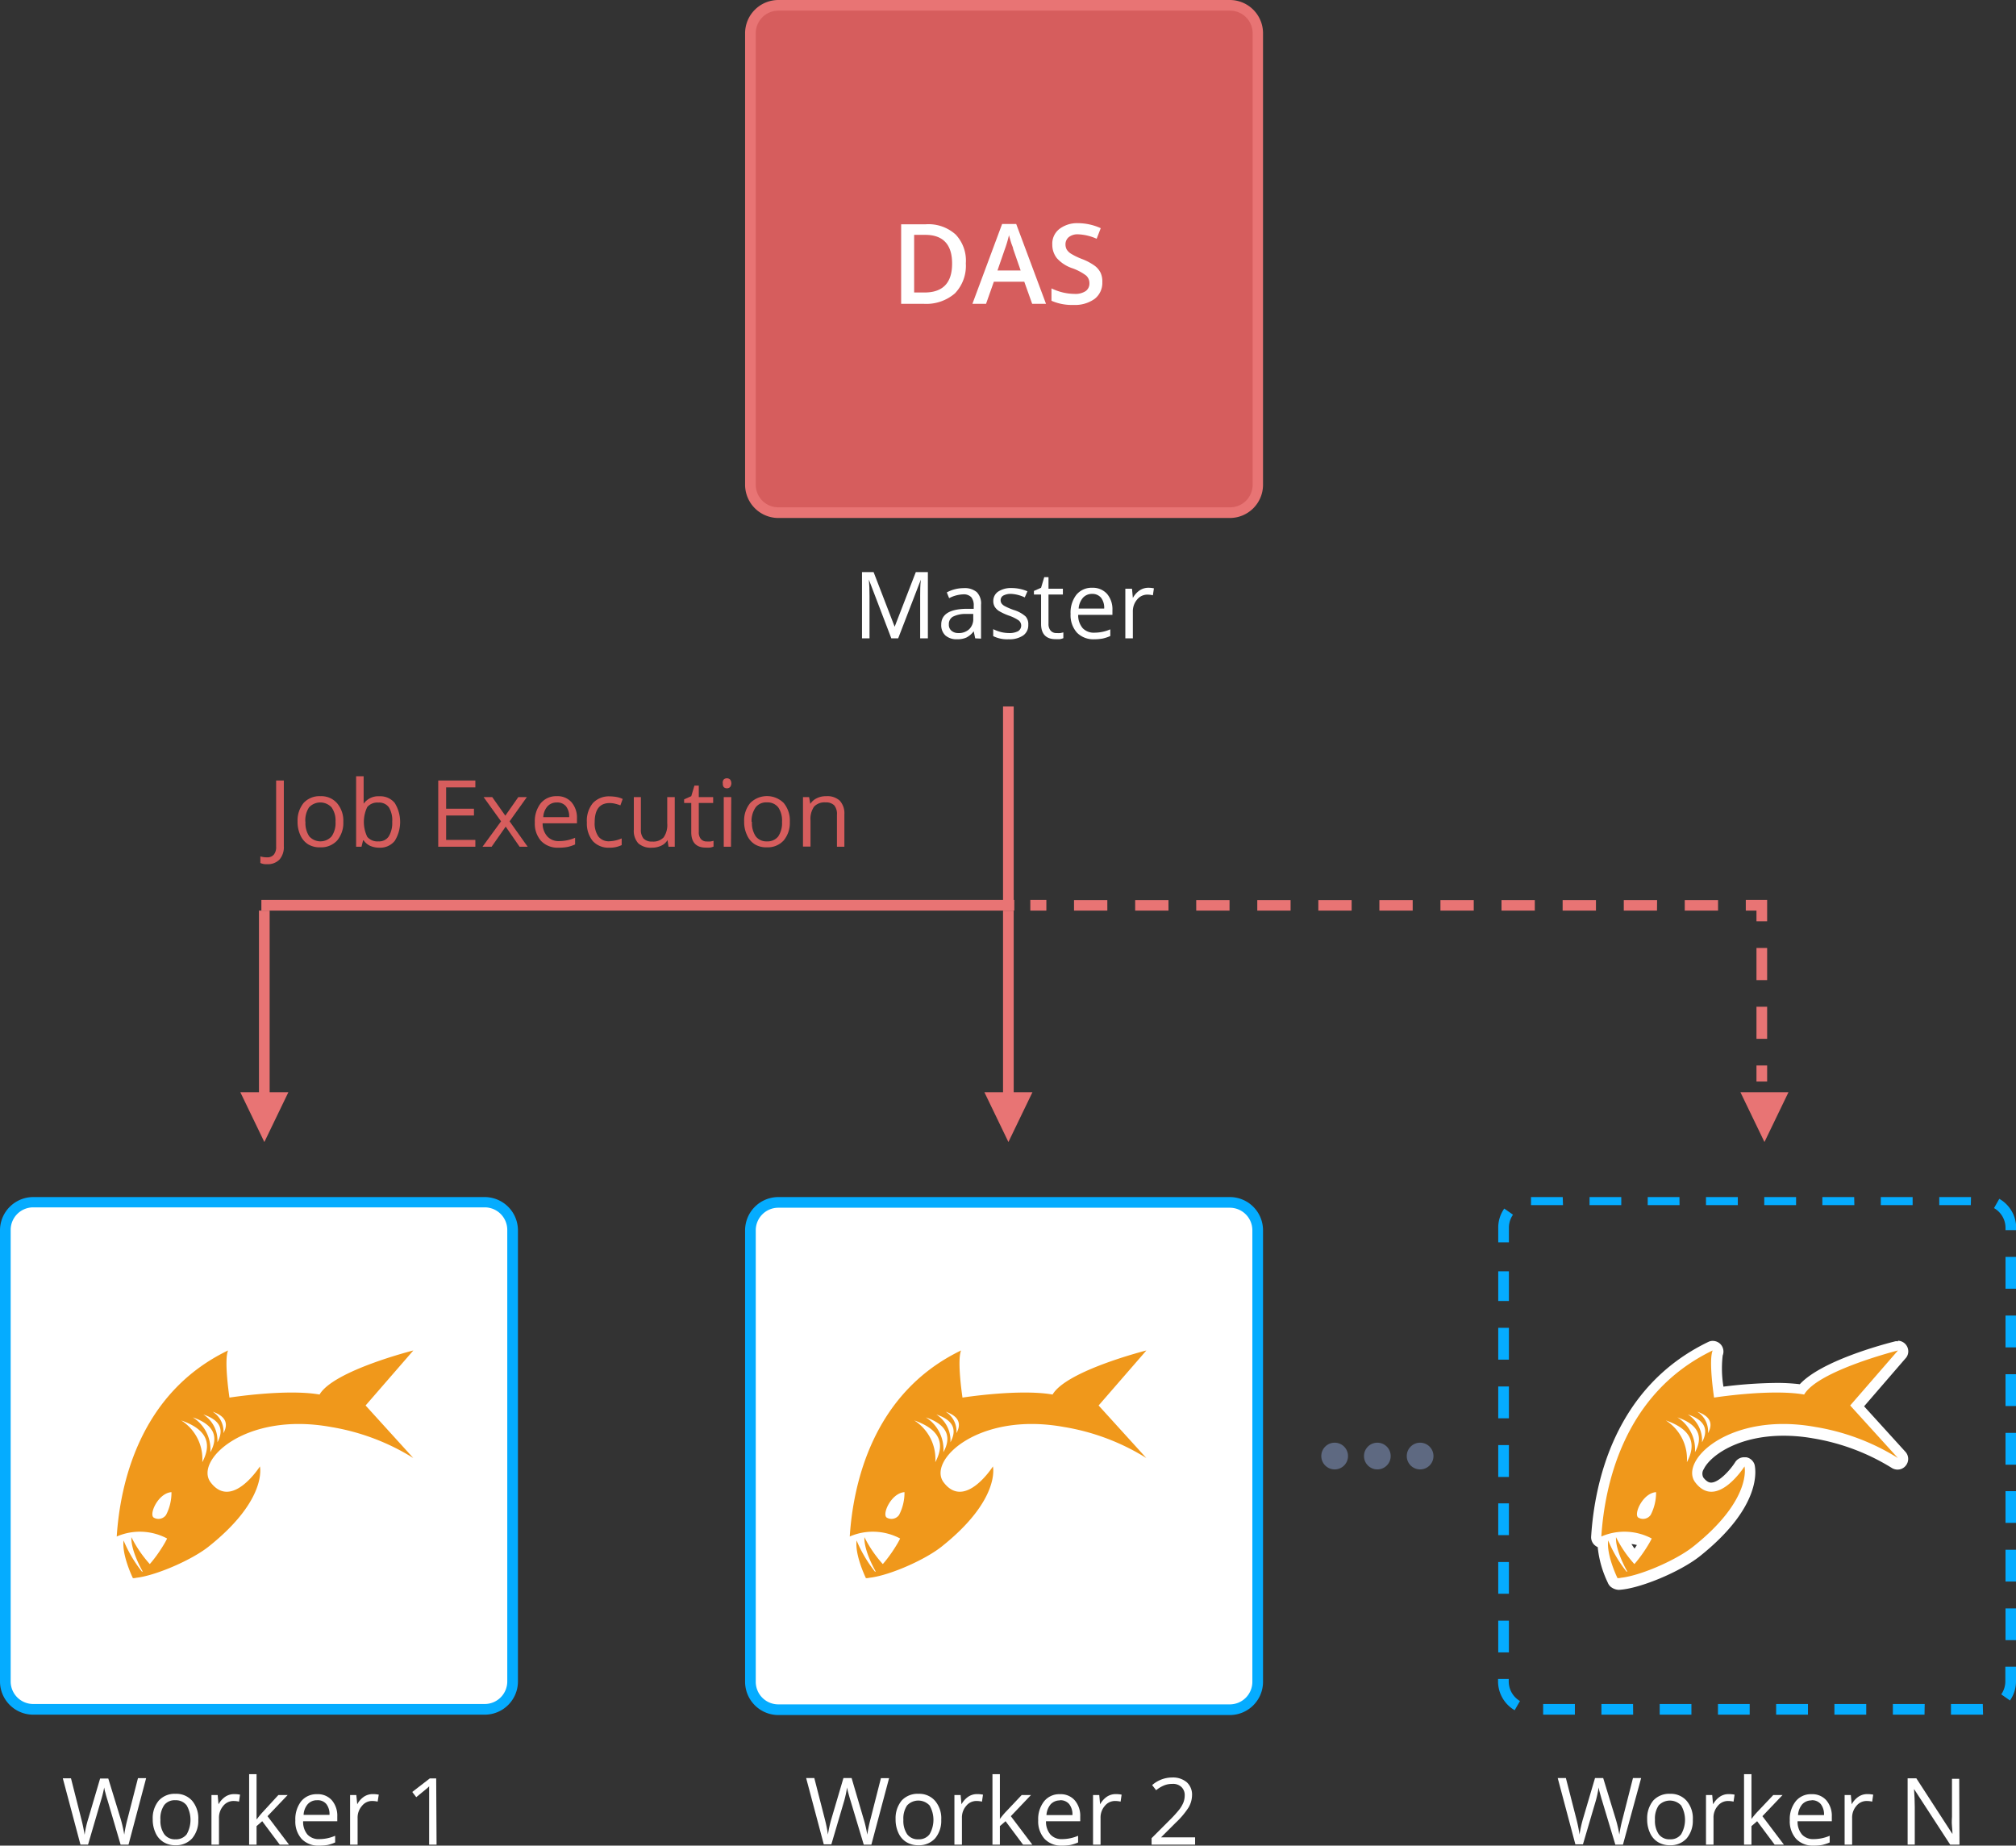 <svg id="aee66776-a7e6-4619-ad9f-4838ea245db4" data-name="Слой 1" xmlns="http://www.w3.org/2000/svg" width="217.27" height="198.89" viewBox="0 0 217.27 198.89"><rect x="0" y="0" width="217.27" height="198.89" fill="#333333" stroke="none"/><rect x="0.58" y="129.54" width="54.67" height="54.67" rx="3" fill="#fff"/><path d="M52.24,184.78H3.58A3.58,3.58,0,0,1,0,181.2V132.54A3.59,3.59,0,0,1,3.58,129H52.24a3.59,3.59,0,0,1,3.58,3.58V181.2A3.58,3.58,0,0,1,52.24,184.78ZM3.58,130.11a2.43,2.43,0,0,0-2.43,2.43V181.2a2.43,2.43,0,0,0,2.43,2.43H52.24a2.43,2.43,0,0,0,2.43-2.43V132.54a2.43,2.43,0,0,0-2.43-2.43Z" fill="#05acff"/><rect x="80.88" y="129.58" width="54.67" height="54.67" rx="3" fill="#fff"/><path d="M132.54,184.82H83.88a3.59,3.59,0,0,1-3.58-3.58V132.58A3.59,3.59,0,0,1,83.88,129h48.66a3.58,3.58,0,0,1,3.58,3.58v48.66A3.58,3.58,0,0,1,132.54,184.82ZM83.88,130.15a2.43,2.43,0,0,0-2.43,2.43v48.66a2.43,2.43,0,0,0,2.43,2.43h48.66a2.43,2.43,0,0,0,2.43-2.43V132.58a2.43,2.43,0,0,0-2.43-2.43Z" fill="#05acff"/><path d="M213.72,184.78h-3.46v-1.15h3.43Zm-6.31,0H204v-1.15h3.43Zm-6.28,0H197.7v-1.15h3.43Zm-6.28,0h-3.43v-1.15h3.43Zm-6.28,0h-3.42v-1.15h3.42Zm-6.28,0h-3.42v-1.15h3.42Zm-6.28,0h-3.42v-1.15H176Zm-6.28,0h-3.42v-1.15h3.42Zm-6.49-.48a3.59,3.59,0,0,1-1.79-3.1v-.27h1.15v.27a2.46,2.46,0,0,0,1.21,2.11Zm53.38-1.05-.94-.66a2.46,2.46,0,0,0,.44-1.39v-1.59h1.15v1.59A3.57,3.57,0,0,1,216.62,183.25Zm-54-5.18h-1.15v-3.42h1.15Zm54.67-1.32h-1.15v-3.42h1.15Zm-54.67-5h-1.15v-3.42h1.15Zm54.67-1.32h-1.15v-3.42h1.15Zm-54.67-5h-1.15v-3.42h1.15Zm54.67-1.32h-1.15v-3.42h1.15Zm-54.67-4.95h-1.15v-3.43h1.15Zm54.67-1.32h-1.15v-3.43h1.15Zm-54.67-5h-1.15v-3.43h1.15Zm54.67-1.32h-1.15v-3.43h1.15Zm-54.67-5h-1.15v-3.43h1.15Zm54.67-1.32h-1.15v-3.43h1.15Zm-54.67-5h-1.15V137h1.15Zm54.67-1.32h-1.15v-3.43h1.15Zm-54.67-5h-1.15v-1.58a3.52,3.52,0,0,1,.65-2.06l.94.66a2.44,2.44,0,0,0-.44,1.4Zm54.67-1.32h-1.15v-.26a2.45,2.45,0,0,0-1.24-2.11l.57-1a3.6,3.6,0,0,1,1.82,3.11Zm-4.89-2.69H209V129h3.42Zm-6.27,0h-3.43V129h3.43Zm-6.28,0H196.4V129h3.43Zm-6.28,0h-3.43V129h3.43Zm-6.28,0h-3.43V129h3.43Zm-6.28,0h-3.43V129H181Zm-6.28,0h-3.42V129h3.42Zm-6.28,0H165V129h3.42Z" fill="#05acff"/><rect x="108.1" y="98.13" width="1.15" height="21.29" fill="#e87474"/><rect x="108.1" y="76.13" width="1.15" height="21.29" fill="#e87474"/><polygon points="108.68 123.07 106.09 117.7 111.27 117.7 108.68 123.07" fill="#e87474"/><rect x="27.91" y="98.13" width="1.15" height="21.29" fill="#e87474"/><polygon points="28.49 123.07 25.9 117.7 31.08 117.7 28.49 123.07" fill="#e87474"/><polygon points="190.16 123.07 187.57 117.7 192.75 117.7 190.16 123.07" fill="#e87474"/><rect x="28.17" y="96.98" width="81.14" height="1.15" fill="#e87474"/><rect x="189.3" y="114.82" width="1.15" height="1.73" fill="#e87474"/><path d="M190.45,105.62H189.3v-3.46h1.15Zm0,6.33H189.3v-3.46h1.15Z" fill="#e87474"/><polygon points="190.45 96.98 188.15 96.98 188.15 98.13 189.3 98.13 189.3 99.28 190.45 99.28 190.45 96.98" fill="#e87474"/><path d="M185.16,98.13h-3.59V97h3.59Zm-6.58,0H175V97h3.59Zm-6.58,0h-3.59V97H172Zm-6.59,0h-3.59V97h3.59Zm-6.58,0h-3.59V97h3.59Zm-6.58,0h-3.59V97h3.59Zm-6.58,0h-3.59V97h3.59Zm-6.58,0H135.5V97h3.59Zm-6.58,0h-3.59V97h3.59Zm-6.58,0h-3.59V97h3.59Zm-6.59,0h-3.59V97h3.59Z" fill="#e87474"/><rect x="111.04" y="96.98" width="1.73" height="1.15" fill="#e87474"/><circle cx="153.05" cy="156.91" r="1.44" fill="#5e6981"/><circle cx="148.44" cy="156.91" r="1.44" fill="#5e6981"/><circle cx="143.84" cy="156.91" r="1.44" fill="#5e6981"/><path d="M13.85,198.79H13L11.59,194c-.07-.21-.15-.48-.23-.8a3.36,3.36,0,0,1-.13-.58,12,12,0,0,1-.35,1.41l-1.39,4.75H8.67l-1.9-7.14h.88l1.12,4.41c.16.62.27,1.18.35,1.68A10.31,10.31,0,0,1,9.51,196l1.28-4.34h.88L13,196a13.58,13.58,0,0,1,.39,1.71,14.66,14.66,0,0,1,.35-1.69l1.13-4.4h.88Z" fill="#fff"/><path d="M21.37,196.11a2.94,2.94,0,0,1-.66,2,2.32,2.32,0,0,1-1.82.74,2.34,2.34,0,0,1-1.27-.34,2.2,2.2,0,0,1-.86-1,3.38,3.38,0,0,1-.3-1.47,2.94,2.94,0,0,1,.65-2,2.31,2.31,0,0,1,1.82-.73,2.26,2.26,0,0,1,1.78.75A2.94,2.94,0,0,1,21.37,196.11Zm-4.08,0a2.5,2.5,0,0,0,.42,1.56,1.41,1.41,0,0,0,1.2.54,1.44,1.44,0,0,0,1.21-.54,3.15,3.15,0,0,0,0-3.11A1.46,1.46,0,0,0,18.9,194a1.42,1.42,0,0,0-1.2.52A2.53,2.53,0,0,0,17.29,196.11Z" fill="#fff"/><path d="M25.23,193.34a3,3,0,0,1,.64.06l-.11.75a2.67,2.67,0,0,0-.58-.07,1.41,1.41,0,0,0-1.12.53,1.94,1.94,0,0,0-.46,1.31v2.87h-.81v-5.35h.67l.09,1h0a2.38,2.38,0,0,1,.72-.81A1.69,1.69,0,0,1,25.23,193.34Z" fill="#fff"/><path d="M27.68,196.05a8.36,8.36,0,0,1,.64-.78L30,193.44h1l-2.17,2.28,2.32,3.07h-1l-1.89-2.53-.61.53v2h-.8v-7.6h.8v4c0,.18,0,.46,0,.83Z" fill="#fff"/><path d="M34.38,198.89a2.46,2.46,0,0,1-1.87-.72,2.81,2.81,0,0,1-.68-2,3.15,3.15,0,0,1,.63-2.06,2.12,2.12,0,0,1,1.71-.76,2,2,0,0,1,1.6.66,2.55,2.55,0,0,1,.58,1.75v.51H32.67a2.08,2.08,0,0,0,.47,1.43,1.64,1.64,0,0,0,1.27.49,4.3,4.3,0,0,0,1.71-.36v.72a4.05,4.05,0,0,1-.81.27A4.88,4.88,0,0,1,34.38,198.89ZM34.17,194a1.32,1.32,0,0,0-1,.42,1.88,1.88,0,0,0-.45,1.16h2.79a1.76,1.76,0,0,0-.34-1.17A1.2,1.2,0,0,0,34.17,194Z" fill="#fff"/><path d="M40.18,193.34a3.16,3.16,0,0,1,.64.06l-.12.75a2.6,2.6,0,0,0-.58-.07,1.38,1.38,0,0,0-1.11.53,1.9,1.9,0,0,0-.47,1.31v2.87h-.81v-5.35h.67l.1,1h0a2.26,2.26,0,0,1,.71-.81A1.69,1.69,0,0,1,40.18,193.34Z" fill="#fff"/><path d="M47.05,198.79h-.8V193.7c0-.42,0-.82,0-1.2a2.49,2.49,0,0,1-.23.22l-1.16.95-.43-.56,1.89-1.46h.69Z" fill="#fff"/><path d="M93.91,198.79h-.82L91.65,194c-.07-.21-.14-.48-.23-.8a4.91,4.91,0,0,1-.13-.58A11.86,11.86,0,0,1,91,194l-1.4,4.75h-.82l-1.9-7.14h.88l1.13,4.41a15.16,15.16,0,0,1,.34,1.68,12.68,12.68,0,0,1,.39-1.75l1.28-4.34h.88L93.07,196a13.51,13.51,0,0,1,.4,1.71,14.66,14.66,0,0,1,.35-1.69l1.12-4.4h.88Z" fill="#fff"/><path d="M101.44,196.11a2.94,2.94,0,0,1-.66,2,2.33,2.33,0,0,1-1.82.74,2.38,2.38,0,0,1-1.28-.34,2.2,2.2,0,0,1-.86-1,3.38,3.38,0,0,1-.3-1.47,3,3,0,0,1,.65-2,2.32,2.32,0,0,1,1.82-.73,2.25,2.25,0,0,1,1.78.75A2.9,2.9,0,0,1,101.44,196.11Zm-4.08,0a2.57,2.57,0,0,0,.41,1.56,1.42,1.42,0,0,0,1.21.54,1.41,1.41,0,0,0,1.2-.54,3.09,3.09,0,0,0,0-3.11,1.66,1.66,0,0,0-2.42,0A2.53,2.53,0,0,0,97.36,196.11Z" fill="#fff"/><path d="M105.3,193.34a3.1,3.1,0,0,1,.64.06l-.11.75a2.75,2.75,0,0,0-.59-.07,1.41,1.41,0,0,0-1.11.53,1.89,1.89,0,0,0-.46,1.31v2.87h-.81v-5.35h.67l.09,1h0a2.38,2.38,0,0,1,.72-.81A1.66,1.66,0,0,1,105.3,193.34Z" fill="#fff"/><path d="M107.74,196.05a8.36,8.36,0,0,1,.64-.78l1.73-1.83h1l-2.17,2.28,2.32,3.07h-1l-1.89-2.53-.61.53v2h-.8v-7.6h.8v4c0,.18,0,.46,0,.83Z" fill="#fff"/><path d="M114.45,198.89a2.45,2.45,0,0,1-1.87-.72,2.82,2.82,0,0,1-.69-2,3.1,3.1,0,0,1,.64-2.06,2.09,2.09,0,0,1,1.71-.76,2,2,0,0,1,1.59.66,2.56,2.56,0,0,1,.59,1.75v.51h-3.69a2.13,2.13,0,0,0,.48,1.43,1.62,1.62,0,0,0,1.27.49,4.38,4.38,0,0,0,1.71-.36v.72a4.35,4.35,0,0,1-.82.27A4.77,4.77,0,0,1,114.45,198.89Zm-.22-4.87a1.33,1.33,0,0,0-1,.42,2,2,0,0,0-.45,1.16h2.8a1.81,1.81,0,0,0-.34-1.17A1.22,1.22,0,0,0,114.23,194Z" fill="#fff"/><path d="M120.24,193.34a3.1,3.1,0,0,1,.64.06l-.11.75a2.68,2.68,0,0,0-.59-.07,1.41,1.41,0,0,0-1.11.53,1.89,1.89,0,0,0-.46,1.31v2.87h-.81v-5.35h.67l.09,1h0a2.38,2.38,0,0,1,.72-.81A1.69,1.69,0,0,1,120.24,193.34Z" fill="#fff"/><path d="M128.8,198.79h-4.69v-.7L126,196.2a13.5,13.5,0,0,0,1.13-1.24,3.35,3.35,0,0,0,.41-.72,2.14,2.14,0,0,0,.14-.76,1.19,1.19,0,0,0-.35-.9,1.3,1.3,0,0,0-1-.34,2.32,2.32,0,0,0-.84.15,3.34,3.34,0,0,0-.89.53l-.43-.55a3.27,3.27,0,0,1,2.15-.82,2.31,2.31,0,0,1,1.58.51,1.79,1.79,0,0,1,.57,1.39,2.7,2.7,0,0,1-.38,1.34,8.85,8.85,0,0,1-1.43,1.68L125.13,198v0h3.67Z" fill="#fff"/><path d="M174.91,198.79h-.82L172.65,194c-.07-.21-.14-.48-.23-.8a4.91,4.91,0,0,1-.13-.58A11.86,11.86,0,0,1,172,194l-1.4,4.75h-.82l-1.9-7.14h.88l1.13,4.41a15.16,15.16,0,0,1,.34,1.68,12.68,12.68,0,0,1,.39-1.75l1.28-4.34h.88l1.34,4.38a13.51,13.51,0,0,1,.4,1.71,14.66,14.66,0,0,1,.35-1.69l1.12-4.4h.88Z" fill="#fff"/><path d="M182.44,196.11a2.94,2.94,0,0,1-.66,2,2.33,2.33,0,0,1-1.82.74,2.38,2.38,0,0,1-1.28-.34,2.2,2.2,0,0,1-.86-1,3.38,3.38,0,0,1-.3-1.47,3,3,0,0,1,.65-2,2.32,2.32,0,0,1,1.82-.73,2.25,2.25,0,0,1,1.78.75A2.9,2.9,0,0,1,182.44,196.11Zm-4.08,0a2.57,2.57,0,0,0,.41,1.56,1.42,1.42,0,0,0,1.21.54,1.41,1.41,0,0,0,1.2-.54,3.09,3.09,0,0,0,0-3.11,1.66,1.66,0,0,0-2.42,0A2.53,2.53,0,0,0,178.36,196.11Z" fill="#fff"/><path d="M186.3,193.34a3.1,3.1,0,0,1,.64.06l-.11.75a2.75,2.75,0,0,0-.59-.07,1.41,1.41,0,0,0-1.11.53,1.89,1.89,0,0,0-.46,1.31v2.87h-.81v-5.35h.67l.09,1h0a2.38,2.38,0,0,1,.72-.81A1.66,1.66,0,0,1,186.3,193.34Z" fill="#fff"/><path d="M188.74,196.05a8.36,8.36,0,0,1,.64-.78l1.73-1.83h1l-2.17,2.28,2.32,3.07h-1l-1.89-2.53-.61.53v2h-.8v-7.6h.8v4c0,.18,0,.46,0,.83Z" fill="#fff"/><path d="M195.45,198.89a2.45,2.45,0,0,1-1.87-.72,2.82,2.82,0,0,1-.69-2,3.1,3.1,0,0,1,.64-2.06,2.09,2.09,0,0,1,1.71-.76,2,2,0,0,1,1.59.66,2.56,2.56,0,0,1,.59,1.75v.51h-3.69a2.13,2.13,0,0,0,.48,1.43,1.62,1.62,0,0,0,1.27.49,4.38,4.38,0,0,0,1.71-.36v.72a4.35,4.35,0,0,1-.82.27A4.77,4.77,0,0,1,195.45,198.89Zm-.22-4.87a1.33,1.33,0,0,0-1,.42,2,2,0,0,0-.45,1.16h2.8a1.81,1.81,0,0,0-.34-1.17A1.22,1.22,0,0,0,195.23,194Z" fill="#fff"/><path d="M201.24,193.34a3.1,3.1,0,0,1,.64.06l-.11.75a2.68,2.68,0,0,0-.59-.07,1.41,1.41,0,0,0-1.11.53,1.89,1.89,0,0,0-.46,1.31v2.87h-.81v-5.35h.67l.09,1h0a2.38,2.38,0,0,1,.72-.81A1.69,1.69,0,0,1,201.24,193.34Z" fill="#fff"/><path d="M211.18,198.79h-1l-3.9-6h0c.05.7.08,1.35.08,1.93v4.06h-.77v-7.14h.94l3.89,6h0c0-.09,0-.37-.05-.85s0-.82,0-1v-4.1h.78Z" fill="#fff"/><rect x="80.88" y="0.58" width="54.67" height="54.67" rx="3" fill="#d65d5d"/><path d="M132.54,55.82H83.88a3.59,3.59,0,0,1-3.58-3.58V3.58A3.59,3.59,0,0,1,83.88,0h48.66a3.58,3.58,0,0,1,3.58,3.58V52.24A3.58,3.58,0,0,1,132.54,55.82ZM83.88,1.15a2.43,2.43,0,0,0-2.43,2.43V52.24a2.43,2.43,0,0,0,2.43,2.43h48.66A2.43,2.43,0,0,0,135,52.24V3.58a2.43,2.43,0,0,0-2.43-2.43Z" fill="#e87474"/><path d="M96.06,68.79l-2.42-6.33h0c.05.5.07,1.1.07,1.79v4.54H92.9V61.65h1.25l2.27,5.89h0l2.28-5.89H100v7.14h-.83v-4.6c0-.53,0-1.1.07-1.72h0l-2.44,6.32Z" fill="#fff"/><path d="M105.1,68.79l-.16-.76h0a2.31,2.31,0,0,1-.8.68,2.37,2.37,0,0,1-1,.18,1.81,1.81,0,0,1-1.25-.41,1.51,1.51,0,0,1-.45-1.17c0-1.08.86-1.65,2.59-1.7l.91,0v-.33a1.36,1.36,0,0,0-.27-.93,1.12,1.12,0,0,0-.87-.3,3.58,3.58,0,0,0-1.51.41l-.25-.62a3.84,3.84,0,0,1,1.81-.46,2,2,0,0,1,1.42.43,1.75,1.75,0,0,1,.46,1.36v3.65Zm-1.83-.57a1.63,1.63,0,0,0,1.19-.42,1.51,1.51,0,0,0,.43-1.16v-.48l-.81,0a3,3,0,0,0-1.39.3.91.91,0,0,0-.43.83.83.83,0,0,0,.27.67A1.09,1.09,0,0,0,103.27,68.22Z" fill="#fff"/><path d="M110.82,67.33a1.33,1.33,0,0,1-.55,1.15,2.61,2.61,0,0,1-1.56.41,3.38,3.38,0,0,1-1.67-.34V67.8a4.57,4.57,0,0,0,.83.31,3.74,3.74,0,0,0,.85.11,2,2,0,0,0,1-.2.71.71,0,0,0,.07-1.16,4.44,4.44,0,0,0-1.06-.52,6.12,6.12,0,0,1-1.06-.49,1.5,1.5,0,0,1-.47-.47,1.22,1.22,0,0,1-.15-.63,1.21,1.21,0,0,1,.53-1,2.5,2.5,0,0,1,1.46-.38,4.34,4.34,0,0,1,1.69.35l-.29.66A3.85,3.85,0,0,0,109,64a1.71,1.71,0,0,0-.87.18.57.57,0,0,0-.29.5.61.61,0,0,0,.11.36,1,1,0,0,0,.36.29,7.2,7.2,0,0,0,.93.4,3.36,3.36,0,0,1,1.29.7A1.23,1.23,0,0,1,110.82,67.33Z" fill="#fff"/><path d="M113.87,68.22a3,3,0,0,0,.42,0l.31-.07v.62a1.45,1.45,0,0,1-.39.11,4.09,4.09,0,0,1-.46,0c-1,0-1.55-.55-1.55-1.64V64.07h-.77v-.39l.77-.34.34-1.14H113v1.24h1.55v.63H113v3.15a1.09,1.09,0,0,0,.23.74A.8.8,0,0,0,113.87,68.22Z" fill="#fff"/><path d="M117.93,68.89a2.46,2.46,0,0,1-1.87-.72,2.81,2.81,0,0,1-.68-2A3.15,3.15,0,0,1,116,64.1a2.12,2.12,0,0,1,1.71-.76,2.05,2.05,0,0,1,1.6.66,2.55,2.55,0,0,1,.58,1.75v.51h-3.69a2.13,2.13,0,0,0,.48,1.43,1.64,1.64,0,0,0,1.27.49,4.3,4.3,0,0,0,1.71-.36v.72a4.27,4.27,0,0,1-.81.27A5,5,0,0,1,117.93,68.89ZM117.71,64a1.3,1.3,0,0,0-1,.42,2,2,0,0,0-.46,1.16H119a1.76,1.76,0,0,0-.34-1.17A1.21,1.21,0,0,0,117.71,64Z" fill="#fff"/><path d="M123.72,63.34a3,3,0,0,1,.64.06l-.11.75a2.67,2.67,0,0,0-.58-.07,1.41,1.41,0,0,0-1.12.53,1.94,1.94,0,0,0-.46,1.31v2.87h-.81V63.44H122l.09,1h0a2.38,2.38,0,0,1,.72-.81A1.69,1.69,0,0,1,123.72,63.34Z" fill="#fff"/><path d="M28.78,93.13a1.57,1.57,0,0,1-.72-.13v-.71a2.46,2.46,0,0,0,.72.1.91.91,0,0,0,.73-.29,1.27,1.27,0,0,0,.25-.85V84.11h.83v7.07a2.06,2.06,0,0,1-.46,1.44A1.76,1.76,0,0,1,28.78,93.13Z" fill="#d65d5d"/><path d="M37,88.57a2.94,2.94,0,0,1-.66,2,2.33,2.33,0,0,1-1.82.74A2.38,2.38,0,0,1,33.23,91a2.2,2.2,0,0,1-.86-1,3.38,3.38,0,0,1-.3-1.47,3,3,0,0,1,.65-2,2.32,2.32,0,0,1,1.82-.73,2.25,2.25,0,0,1,1.78.75A2.9,2.9,0,0,1,37,88.57Zm-4.08,0a2.57,2.57,0,0,0,.41,1.56,1.62,1.62,0,0,0,2.41,0,2.51,2.51,0,0,0,.42-1.57A2.45,2.45,0,0,0,35.73,87a1.66,1.66,0,0,0-2.42,0A2.53,2.53,0,0,0,32.91,88.57Z" fill="#d65d5d"/><path d="M40.9,85.81a2,2,0,0,1,1.64.72,3.87,3.87,0,0,1,0,4.09,2,2,0,0,1-1.63.73,2.49,2.49,0,0,1-1-.19,1.8,1.8,0,0,1-.72-.6h-.06l-.17.69h-.58v-7.6h.81V85.5c0,.41,0,.78,0,1.11h0A1.94,1.94,0,0,1,40.9,85.81Zm-.12.68a1.43,1.43,0,0,0-1.2.48,3.71,3.71,0,0,0,0,3.21,1.43,1.43,0,0,0,1.21.49,1.24,1.24,0,0,0,1.11-.54,2.78,2.78,0,0,0,.37-1.57A2.64,2.64,0,0,0,41.91,87,1.29,1.29,0,0,0,40.78,86.49Z" fill="#d65d5d"/><path d="M51.23,91.25h-4V84.11h4v.74H48.08v2.3h3v.73h-3v2.63h3.15Z" fill="#d65d5d"/><path d="M54,88.51,52.12,85.9h.93l1.41,2,1.4-2h.92l-1.86,2.61,1.95,2.74H56l-1.5-2.17-1.52,2.17H52Z" fill="#d65d5d"/><path d="M60.19,91.35a2.46,2.46,0,0,1-1.87-.72,2.8,2.8,0,0,1-.68-2,3.15,3.15,0,0,1,.63-2.06A2.15,2.15,0,0,1,60,85.8a2,2,0,0,1,1.6.66,2.55,2.55,0,0,1,.58,1.75v.51H58.48A2.08,2.08,0,0,0,59,90.15a1.64,1.64,0,0,0,1.27.49,4.3,4.3,0,0,0,1.71-.36V91a4.05,4.05,0,0,1-.81.27A4.88,4.88,0,0,1,60.19,91.35ZM60,86.48a1.3,1.3,0,0,0-1,.42,1.88,1.88,0,0,0-.45,1.16h2.79A1.76,1.76,0,0,0,61,86.89,1.21,1.21,0,0,0,60,86.48Z" fill="#d65d5d"/><path d="M65.68,91.35a2.29,2.29,0,0,1-1.8-.72,3,3,0,0,1-.63-2,3,3,0,0,1,.64-2.08,2.37,2.37,0,0,1,1.85-.73,4.11,4.11,0,0,1,.77.08,2.46,2.46,0,0,1,.6.2l-.25.69a4,4,0,0,0-.58-.18,2.44,2.44,0,0,0-.56-.07c-1.09,0-1.63.69-1.63,2.08a2.49,2.49,0,0,0,.39,1.51,1.4,1.4,0,0,0,1.18.53A3.68,3.68,0,0,0,67,90.35v.72A2.89,2.89,0,0,1,65.68,91.35Z" fill="#d65d5d"/><path d="M69.07,85.9v3.47a1.45,1.45,0,0,0,.29,1,1.24,1.24,0,0,0,.94.32,1.52,1.52,0,0,0,1.23-.46,2.35,2.35,0,0,0,.38-1.5V85.9h.81v5.35h-.67l-.11-.72h0a1.52,1.52,0,0,1-.69.61,2.31,2.31,0,0,1-1,.21,2,2,0,0,1-1.46-.47,2,2,0,0,1-.48-1.48V85.9Z" fill="#d65d5d"/><path d="M76.17,90.68a3,3,0,0,0,.42,0l.31-.07v.62a1.45,1.45,0,0,1-.39.11,4.09,4.09,0,0,1-.46,0c-1,0-1.55-.55-1.55-1.64V86.53h-.77v-.39l.77-.34.34-1.14h.47V85.9h1.55v.63H75.31v3.15a1.09,1.09,0,0,0,.23.74A.8.8,0,0,0,76.17,90.68Z" fill="#d65d5d"/><path d="M77.9,84.45A.55.55,0,0,1,78,84a.51.51,0,0,1,.34-.13.53.53,0,0,1,.34.13.67.67,0,0,1,0,.82.48.48,0,0,1-.34.13.47.47,0,0,1-.34-.13A.56.56,0,0,1,77.9,84.45Zm.88,6.8H78V85.9h.81Z" fill="#d65d5d"/><path d="M85.12,88.57a2.94,2.94,0,0,1-.66,2,2.32,2.32,0,0,1-1.82.74A2.34,2.34,0,0,1,81.37,91a2.2,2.2,0,0,1-.86-1,3.25,3.25,0,0,1-.31-1.47,2.94,2.94,0,0,1,.66-2,2.56,2.56,0,0,1,3.6,0A2.94,2.94,0,0,1,85.12,88.57Zm-4.08,0a2.57,2.57,0,0,0,.41,1.56,1.44,1.44,0,0,0,1.21.54,1.46,1.46,0,0,0,1.21-.53,2.58,2.58,0,0,0,.41-1.57A2.51,2.51,0,0,0,83.87,87a1.46,1.46,0,0,0-1.22-.53,1.42,1.42,0,0,0-1.2.52A2.53,2.53,0,0,0,81,88.57Z" fill="#d65d5d"/><path d="M90.2,91.25V87.79a1.45,1.45,0,0,0-.29-1,1.24,1.24,0,0,0-.94-.32,1.54,1.54,0,0,0-1.23.45,2.32,2.32,0,0,0-.39,1.5v2.81h-.81V85.9h.66l.13.73h0a1.67,1.67,0,0,1,.7-.61,2.19,2.19,0,0,1,1-.22,2,2,0,0,1,1.46.47A2,2,0,0,1,91,87.76v3.49Z" fill="#d65d5d"/><path d="M104.09,28.38a4.29,4.29,0,0,1-1.18,3.24,4.73,4.73,0,0,1-3.39,1.12h-2.4V24.17h2.65A4.37,4.37,0,0,1,103,25.28,4.09,4.09,0,0,1,104.09,28.38Zm-1.48,0c0-2.05-1-3.07-2.88-3.07H98.52v6.21h1C101.58,31.56,102.61,30.52,102.61,28.42Z" fill="#fff"/><path d="M111.24,32.74l-.85-2.38h-3.28l-.84,2.38H104.8l3.2-8.6h1.52l3.21,8.6ZM110,29.15l-.81-2.33c0-.15-.14-.4-.24-.74s-.17-.58-.21-.73a12.77,12.77,0,0,1-.47,1.57l-.77,2.23Z" fill="#fff"/><path d="M118.8,30.41a2.17,2.17,0,0,1-.83,1.8,3.62,3.62,0,0,1-2.28.65,5.41,5.41,0,0,1-2.37-.45V31.08a6.28,6.28,0,0,0,1.24.44,5.57,5.57,0,0,0,1.23.15,2,2,0,0,0,1.23-.31,1,1,0,0,0,.39-.85,1.09,1.09,0,0,0-.36-.82,5.63,5.63,0,0,0-1.5-.79,3.87,3.87,0,0,1-1.65-1.08,2.32,2.32,0,0,1-.49-1.47,2,2,0,0,1,.77-1.68,3.14,3.14,0,0,1,2-.62,6,6,0,0,1,2.45.54l-.44,1.14a5.43,5.43,0,0,0-2-.48,1.53,1.53,0,0,0-1,.3,1,1,0,0,0-.36.78,1.15,1.15,0,0,0,.14.57,1.46,1.46,0,0,0,.47.45,7.46,7.46,0,0,0,1.16.56,6,6,0,0,1,1.38.73,2.1,2.1,0,0,1,.64.77A2.23,2.23,0,0,1,118.8,30.41Z" fill="#fff"/><path d="M14.41,170.67a.58.58,0,0,1-.26-.06.82.82,0,0,1-.2-.12.58.58,0,0,1-.18-.26,10.21,10.21,0,0,1-1-4.1l-.14,0a.63.63,0,0,1-.32-.1.6.6,0,0,1-.25-.51c.35-5.62,2.41-15.76,12.31-20.53a.53.53,0,0,1,.25,0,.58.58,0,0,1,.39.15.59.59,0,0,1,.14.63,13.58,13.58,0,0,0,.1,4.22,49.63,49.63,0,0,1,6.21-.47,19.93,19.93,0,0,1,2.75.17c2-2.55,9.37-4.47,10.24-4.69h.14a.56.56,0,0,1,.43.94l-4.8,5.56L45,156.75a.57.57,0,0,1,0,.76.59.59,0,0,1-.43.19.53.53,0,0,1-.32-.1,24.14,24.14,0,0,0-8.7-3.26,18.36,18.36,0,0,0-3.26-.29c-4.73,0-8.16,2-9.11,3.9a1.42,1.42,0,0,0,0,1.52,1.63,1.63,0,0,0,1.28.77c1.25,0,2.64-1.78,3.07-2.46a.58.58,0,0,1,.49-.27h.09a.58.58,0,0,1,.46.42c0,.16.89,4-5.73,9.23-2,1.62-6.36,3.42-8.41,3.5Zm.37-5a11.68,11.68,0,0,0,1.36,2,14.17,14.17,0,0,0,1.1-1.63,5.06,5.06,0,0,0-2.06-.42Zm2.3-2.51a.54.54,0,0,0,.38-.23,2.83,2.83,0,0,0,.37-1.21,2.91,2.91,0,0,0-.37.4,2.5,2.5,0,0,0-.47,1Z" fill="#fff"/><path d="M44.55,145.53h0m0,0-5.14,5.94,5.14,5.66a24.17,24.17,0,0,0-8.92-3.35,19.3,19.3,0,0,0-3.36-.3c-7.16,0-11.15,4.31-9.54,6.34a2.17,2.17,0,0,0,1.73,1c1.85,0,3.56-2.73,3.56-2.73s.87,3.55-5.53,8.64c-1.94,1.54-6.13,3.3-8.08,3.38,0,0-.05,0-.07,0h0a9.33,9.33,0,0,1-1-4,13.69,13.69,0,0,0,2,3.38l.06,0a8.3,8.3,0,0,1-1.22-3.69,13.35,13.35,0,0,0,2,2.91A12.91,12.91,0,0,0,18,165.79h0a5.65,5.65,0,0,0-2.83-.74,6.6,6.6,0,0,0-2.59.53c.34-5.41,2.33-15.4,12-20.05-.46,1.11.15,5.08.15,5.08a50,50,0,0,1,6.69-.54,18.92,18.92,0,0,1,3,.21c1.5-2.58,10.11-4.75,10.11-4.75m-20.47,8.91c.51-.93.36-1.78-1.16-2.3a2.5,2.5,0,0,1,1.16,2.3m-.65,1c.66-1.23.48-2.33-1.52-3a3.32,3.32,0,0,1,1.52,3m-.76,1.07c.83-1.53.59-2.91-1.89-3.76a4.08,4.08,0,0,1,1.89,3.76m-.87,1.07c1-1.83.7-3.47-2.27-4.5a4.92,4.92,0,0,1,2.27,4.5m-3.32,3.23c-1.45.1-2.47,2.43-1.9,2.75a1,1,0,0,0,.5.14,1.07,1.07,0,0,0,.82-.44,5.3,5.3,0,0,0,.58-2.45h0m26.07-16.42h-.1a.65.65,0,0,0-.2,0c-1.45.36-8,2.13-10.31,4.63a20.86,20.86,0,0,0-2.52-.14,49.14,49.14,0,0,0-5.71.4,12,12,0,0,1-.08-3.36,1.15,1.15,0,0,0-.28-1.26,1.17,1.17,0,0,0-.79-.31,1.05,1.05,0,0,0-.48.11c-10.15,4.89-12.27,15.26-12.63,21a1.14,1.14,0,0,0,.51,1,.78.78,0,0,0,.2.11,11.37,11.37,0,0,0,1.08,3.82,1.17,1.17,0,0,0,.31.45,1.51,1.51,0,0,0,.86.34h0c2.18-.09,6.59-1.91,8.75-3.62,6.78-5.4,6-9.38,5.92-9.81a1.15,1.15,0,0,0-.92-.86H28a1.14,1.14,0,0,0-1,.54c-.56.88-1.77,2.19-2.59,2.19-.1,0-.41,0-.84-.55a.9.9,0,0,1,.06-.92c.67-1.38,3.6-3.58,8.59-3.58a18.18,18.18,0,0,1,3.16.28,23.32,23.32,0,0,1,8.47,3.17,1.18,1.18,0,0,0,.65.2,1.12,1.12,0,0,0,.86-.39,1.14,1.14,0,0,0,0-1.52l-4.46-4.91,4.44-5.14a1.1,1.1,0,0,0,.32-.78,1.15,1.15,0,0,0-1.13-1.15Zm0,2.29h0ZM16.13,166.72c-.12-.16-.23-.33-.34-.49a3.84,3.84,0,0,1,.59.11l-.25.38Z" fill="#fff"/><path d="M14.16,165.65a13.05,13.05,0,0,0,2.27,3.21,1.51,1.51,0,0,1-.91.74S14.09,167.25,14.16,165.65Zm-.84.36a14,14,0,0,0,2.07,3.47,1.41,1.41,0,0,1-1.07.58S13.11,167.59,13.32,166Z" fill="#f0981b"/><path d="M44.55,145.53s-8.61,2.17-10.11,4.75c-3.6-.63-9.71.33-9.71.33s-.61-4-.15-5.08c-9.66,4.65-11.65,14.64-12,20.05a6.26,6.26,0,0,1,5.42.21c.11-.07-1.79,3.44-3.7,4.26,0,0,.12,0,.1,0,1.95-.08,6.14-1.84,8.08-3.38,6.4-5.09,5.53-8.64,5.53-8.64s-3,4.72-5.29,1.74c-1.84-2.33,3.67-7.66,12.9-6a24.17,24.17,0,0,1,8.92,3.35l-5.14-5.66ZM17.9,163.25a1,1,0,0,1-1.32.3c-.57-.32.45-2.65,1.9-2.75A5.22,5.22,0,0,1,17.9,163.25Zm3.9-5.68a4.92,4.92,0,0,0-2.27-4.5C22.5,154.1,22.78,155.74,21.8,157.57Zm.87-1.07a4.08,4.08,0,0,0-1.89-3.76C23.26,153.59,23.5,155,22.67,156.5Zm.76-1.07a3.32,3.32,0,0,0-1.52-3C23.91,153.1,24.09,154.2,23.43,155.43Zm.65-1a2.5,2.5,0,0,0-1.16-2.3C24.44,152.66,24.59,153.51,24.08,154.44Z" fill="#f0981b"/><path d="M93.41,170.67a.58.58,0,0,1-.26-.06.82.82,0,0,1-.2-.12.58.58,0,0,1-.18-.26,10.21,10.21,0,0,1-1-4.1l-.14,0a.63.63,0,0,1-.32-.1.6.6,0,0,1-.25-.51c.35-5.62,2.41-15.76,12.31-20.53a.53.53,0,0,1,.25,0,.58.58,0,0,1,.39.15.59.59,0,0,1,.14.63,13.58,13.58,0,0,0,.1,4.22,49.63,49.63,0,0,1,6.21-.47,19.93,19.93,0,0,1,2.75.17c2-2.55,9.37-4.47,10.24-4.69h.14a.56.56,0,0,1,.43.94l-4.8,5.56,4.79,5.29a.57.57,0,0,1,0,.76.59.59,0,0,1-.43.19.53.53,0,0,1-.32-.1,24.14,24.14,0,0,0-8.7-3.26,18.36,18.36,0,0,0-3.26-.29c-4.73,0-8.16,2-9.11,3.9a1.42,1.42,0,0,0,0,1.52,1.63,1.63,0,0,0,1.28.77c1.25,0,2.64-1.78,3.07-2.46a.58.58,0,0,1,.49-.27h.09a.58.58,0,0,1,.46.42c0,.16.89,4-5.73,9.23-2,1.62-6.36,3.42-8.41,3.5Zm.37-5a11.68,11.68,0,0,0,1.36,2,14.17,14.17,0,0,0,1.1-1.63,5.06,5.06,0,0,0-2.06-.42Zm2.3-2.51a.54.54,0,0,0,.38-.23,2.83,2.83,0,0,0,.37-1.21,2.91,2.91,0,0,0-.37.4,2.5,2.5,0,0,0-.47,1Z" fill="#fff"/><path d="M123.55,145.53h0m0,0-5.14,5.94,5.14,5.66a24.17,24.17,0,0,0-8.92-3.35,19.3,19.3,0,0,0-3.36-.3c-7.16,0-11.15,4.31-9.54,6.34a2.17,2.17,0,0,0,1.73,1c1.85,0,3.56-2.73,3.56-2.73s.87,3.55-5.53,8.64c-1.94,1.54-6.13,3.3-8.08,3.38,0,0,0,0-.07,0h0a9.33,9.33,0,0,1-1-4,13.69,13.69,0,0,0,2,3.38l.06,0a8.3,8.3,0,0,1-1.22-3.69,13.35,13.35,0,0,0,2,2.91A12.91,12.91,0,0,0,97,165.79h0a5.65,5.65,0,0,0-2.83-.74,6.6,6.6,0,0,0-2.59.53c.34-5.41,2.33-15.4,12-20.05-.46,1.11.15,5.08.15,5.08a50,50,0,0,1,6.69-.54,18.92,18.92,0,0,1,3,.21c1.5-2.58,10.11-4.75,10.11-4.75m-20.47,8.91c.51-.93.36-1.78-1.16-2.3a2.5,2.5,0,0,1,1.16,2.3m-.65,1c.66-1.23.48-2.33-1.52-3a3.32,3.32,0,0,1,1.52,3m-.76,1.07c.83-1.53.59-2.91-1.89-3.76a4.08,4.08,0,0,1,1.89,3.76m-.87,1.07c1-1.83.7-3.47-2.27-4.5a4.92,4.92,0,0,1,2.27,4.5m-3.32,3.23c-1.45.1-2.47,2.43-1.9,2.75a1,1,0,0,0,.5.14,1.07,1.07,0,0,0,.82-.44,5.3,5.3,0,0,0,.58-2.45h0m26.07-16.42h-.1a.65.65,0,0,0-.2,0c-1.45.36-8,2.13-10.31,4.63a20.86,20.86,0,0,0-2.52-.14,49.14,49.14,0,0,0-5.71.4,12,12,0,0,1-.08-3.36,1.15,1.15,0,0,0-.28-1.26,1.17,1.17,0,0,0-.79-.31,1.05,1.05,0,0,0-.48.11c-10.15,4.89-12.27,15.26-12.63,21a1.14,1.14,0,0,0,.51,1,.78.78,0,0,0,.2.11,11.37,11.37,0,0,0,1.08,3.82,1.17,1.17,0,0,0,.31.45,1.51,1.51,0,0,0,.86.34h0c2.18-.09,6.59-1.91,8.75-3.62,6.78-5.4,6-9.38,5.92-9.81a1.15,1.15,0,0,0-.92-.86H107a1.14,1.14,0,0,0-1,.54c-.56.88-1.77,2.19-2.59,2.19-.1,0-.41,0-.84-.55a.9.9,0,0,1,.06-.92c.67-1.38,3.6-3.58,8.59-3.58a18.18,18.18,0,0,1,3.16.28,23.32,23.32,0,0,1,8.47,3.17,1.18,1.18,0,0,0,.65.2,1.12,1.12,0,0,0,.86-.39,1.14,1.14,0,0,0,0-1.52l-4.46-4.91,4.44-5.14a1.1,1.1,0,0,0,.32-.78,1.15,1.15,0,0,0-1.13-1.15Zm0,2.29h0ZM95.13,166.72c-.12-.16-.23-.33-.34-.49a3.84,3.84,0,0,1,.59.11l-.25.38Z" fill="#fff"/><path d="M93.16,165.65a13.05,13.05,0,0,0,2.27,3.21,1.51,1.51,0,0,1-.91.74S93.09,167.25,93.16,165.65Zm-.84.36a14,14,0,0,0,2.07,3.47,1.41,1.41,0,0,1-1.07.58S92.11,167.59,92.32,166Z" fill="#f0981b"/><path d="M123.55,145.53s-8.61,2.17-10.11,4.75c-3.6-.63-9.71.33-9.71.33s-.61-4-.15-5.08c-9.66,4.65-11.65,14.64-12,20.05a6.26,6.26,0,0,1,5.42.21c.11-.07-1.79,3.44-3.7,4.26,0,0,.12,0,.1,0,2-.08,6.14-1.84,8.08-3.38,6.4-5.09,5.53-8.64,5.53-8.64s-3,4.72-5.29,1.74c-1.84-2.33,3.67-7.66,12.9-6a24.17,24.17,0,0,1,8.92,3.35l-5.14-5.66ZM96.9,163.25a1,1,0,0,1-1.32.3c-.57-.32.45-2.65,1.9-2.75A5.22,5.22,0,0,1,96.9,163.25Zm3.9-5.68a4.92,4.92,0,0,0-2.27-4.5C101.5,154.1,101.78,155.74,100.8,157.57Zm.87-1.07a4.08,4.08,0,0,0-1.89-3.76C102.26,153.59,102.5,155,101.67,156.5Zm.76-1.07a3.32,3.32,0,0,0-1.52-3C102.91,153.1,103.09,154.2,102.43,155.43Zm.65-1a2.5,2.5,0,0,0-1.16-2.3C103.44,152.66,103.59,153.51,103.08,154.44Z" fill="#f0981b"/><path d="M174.41,170.67a.58.58,0,0,1-.26-.06.82.82,0,0,1-.2-.12.58.58,0,0,1-.18-.26,10.21,10.21,0,0,1-1-4.1l-.14,0a.63.63,0,0,1-.32-.1.6.6,0,0,1-.25-.51c.35-5.62,2.41-15.76,12.31-20.53a.53.53,0,0,1,.25,0,.58.58,0,0,1,.39.15.59.59,0,0,1,.14.63,13.58,13.58,0,0,0,.1,4.22,49.63,49.63,0,0,1,6.21-.47,19.93,19.93,0,0,1,2.75.17c2-2.55,9.37-4.47,10.24-4.69h.14a.56.56,0,0,1,.43.94l-4.8,5.56,4.79,5.29a.57.57,0,0,1,0,.76.59.59,0,0,1-.43.19.53.53,0,0,1-.32-.1,24.14,24.14,0,0,0-8.7-3.26,18.36,18.36,0,0,0-3.26-.29c-4.73,0-8.16,2-9.11,3.9a1.42,1.42,0,0,0,0,1.52,1.63,1.63,0,0,0,1.28.77c1.25,0,2.64-1.78,3.07-2.46a.58.58,0,0,1,.49-.27h.09a.58.58,0,0,1,.46.42c0,.16.89,4-5.73,9.23-2,1.62-6.36,3.42-8.41,3.5Zm.37-5a11.68,11.68,0,0,0,1.36,2,14.17,14.17,0,0,0,1.1-1.63,5.06,5.06,0,0,0-2.06-.42Zm2.3-2.51a.54.54,0,0,0,.38-.23,2.83,2.83,0,0,0,.37-1.21,2.91,2.91,0,0,0-.37.4,2.5,2.5,0,0,0-.47,1Z" fill="#fff"/><path d="M204.55,145.53h0m0,0-5.14,5.94,5.14,5.66a24.17,24.17,0,0,0-8.92-3.35,19.3,19.3,0,0,0-3.36-.3c-7.16,0-11.15,4.31-9.54,6.34a2.17,2.17,0,0,0,1.73,1c1.85,0,3.56-2.73,3.56-2.73s.87,3.55-5.53,8.64c-1.94,1.54-6.13,3.3-8.08,3.38,0,0,0,0-.07,0h0a9.33,9.33,0,0,1-1-4,13.69,13.69,0,0,0,2,3.38l.06,0a8.3,8.3,0,0,1-1.22-3.69,13.35,13.35,0,0,0,2,2.91,12.91,12.91,0,0,0,1.87-2.77h0a5.65,5.65,0,0,0-2.83-.74,6.6,6.6,0,0,0-2.59.53c.34-5.41,2.33-15.4,12-20.05-.46,1.11.15,5.08.15,5.08a50,50,0,0,1,6.69-.54,18.92,18.92,0,0,1,3,.21c1.5-2.58,10.11-4.75,10.11-4.75m-20.47,8.91c.51-.93.36-1.78-1.16-2.3a2.5,2.5,0,0,1,1.16,2.3m-.65,1c.66-1.23.48-2.33-1.52-3a3.32,3.32,0,0,1,1.52,3m-.76,1.07c.83-1.53.59-2.91-1.89-3.76a4.08,4.08,0,0,1,1.89,3.76m-.87,1.07c1-1.83.7-3.47-2.27-4.5a4.92,4.92,0,0,1,2.27,4.5m-3.32,3.23c-1.45.1-2.47,2.43-1.9,2.75a1,1,0,0,0,.5.14,1.07,1.07,0,0,0,.82-.44,5.3,5.3,0,0,0,.58-2.45h0m26.07-16.42h-.1a.65.65,0,0,0-.2,0c-1.45.36-8,2.13-10.31,4.63a20.86,20.86,0,0,0-2.52-.14,49.14,49.14,0,0,0-5.71.4,12,12,0,0,1-.08-3.36,1.15,1.15,0,0,0-.28-1.26,1.17,1.17,0,0,0-.79-.31,1.05,1.05,0,0,0-.48.11c-10.15,4.89-12.27,15.26-12.63,21a1.14,1.14,0,0,0,.51,1,.78.78,0,0,0,.2.11,11.37,11.37,0,0,0,1.08,3.82,1.17,1.17,0,0,0,.31.45,1.51,1.51,0,0,0,.86.34h0c2.18-.09,6.59-1.91,8.75-3.62,6.78-5.4,6-9.38,5.92-9.81a1.15,1.15,0,0,0-.92-.86H188a1.14,1.14,0,0,0-1,.54c-.56.88-1.77,2.19-2.59,2.19-.1,0-.41,0-.84-.55a.9.9,0,0,1,.06-.92c.67-1.38,3.6-3.58,8.59-3.58a18.18,18.18,0,0,1,3.16.28,23.32,23.32,0,0,1,8.47,3.17,1.18,1.18,0,0,0,.65.2,1.12,1.12,0,0,0,.86-.39,1.14,1.14,0,0,0,0-1.52l-4.46-4.91,4.44-5.14a1.1,1.1,0,0,0,.32-.78,1.15,1.15,0,0,0-1.13-1.15Zm0,2.29h0Zm-28.42,20.05c-.12-.16-.23-.33-.34-.49a3.84,3.84,0,0,1,.59.11l-.25.38Z" fill="#fff"/><path d="M174.16,165.65a13.05,13.05,0,0,0,2.27,3.21,1.51,1.51,0,0,1-.91.74S174.09,167.25,174.16,165.65Zm-.84.36a14,14,0,0,0,2.07,3.47,1.41,1.41,0,0,1-1.07.58S173.11,167.59,173.32,166Z" fill="#f0981b"/><path d="M204.55,145.53s-8.61,2.17-10.11,4.75c-3.6-.63-9.71.33-9.71.33s-.61-4-.15-5.08c-9.66,4.65-11.65,14.64-12,20.05a6.26,6.26,0,0,1,5.42.21c.11-.07-1.79,3.44-3.7,4.26,0,0,.12,0,.1,0,2-.08,6.14-1.84,8.08-3.38,6.4-5.09,5.53-8.64,5.53-8.64s-3,4.72-5.29,1.74c-1.84-2.33,3.67-7.66,12.9-6a24.17,24.17,0,0,1,8.92,3.35l-5.14-5.66ZM177.9,163.25a1,1,0,0,1-1.32.3c-.57-.32.45-2.65,1.9-2.75A5.22,5.22,0,0,1,177.9,163.25Zm3.9-5.68a4.92,4.92,0,0,0-2.27-4.5C182.5,154.1,182.78,155.74,181.8,157.57Zm.87-1.07a4.08,4.08,0,0,0-1.89-3.76C183.26,153.59,183.5,155,182.67,156.5Zm.76-1.07a3.32,3.32,0,0,0-1.52-3C183.91,153.1,184.09,154.2,183.43,155.43Zm.65-1a2.5,2.5,0,0,0-1.16-2.3C184.44,152.66,184.59,153.51,184.08,154.44Z" fill="#f0981b"/></svg>
